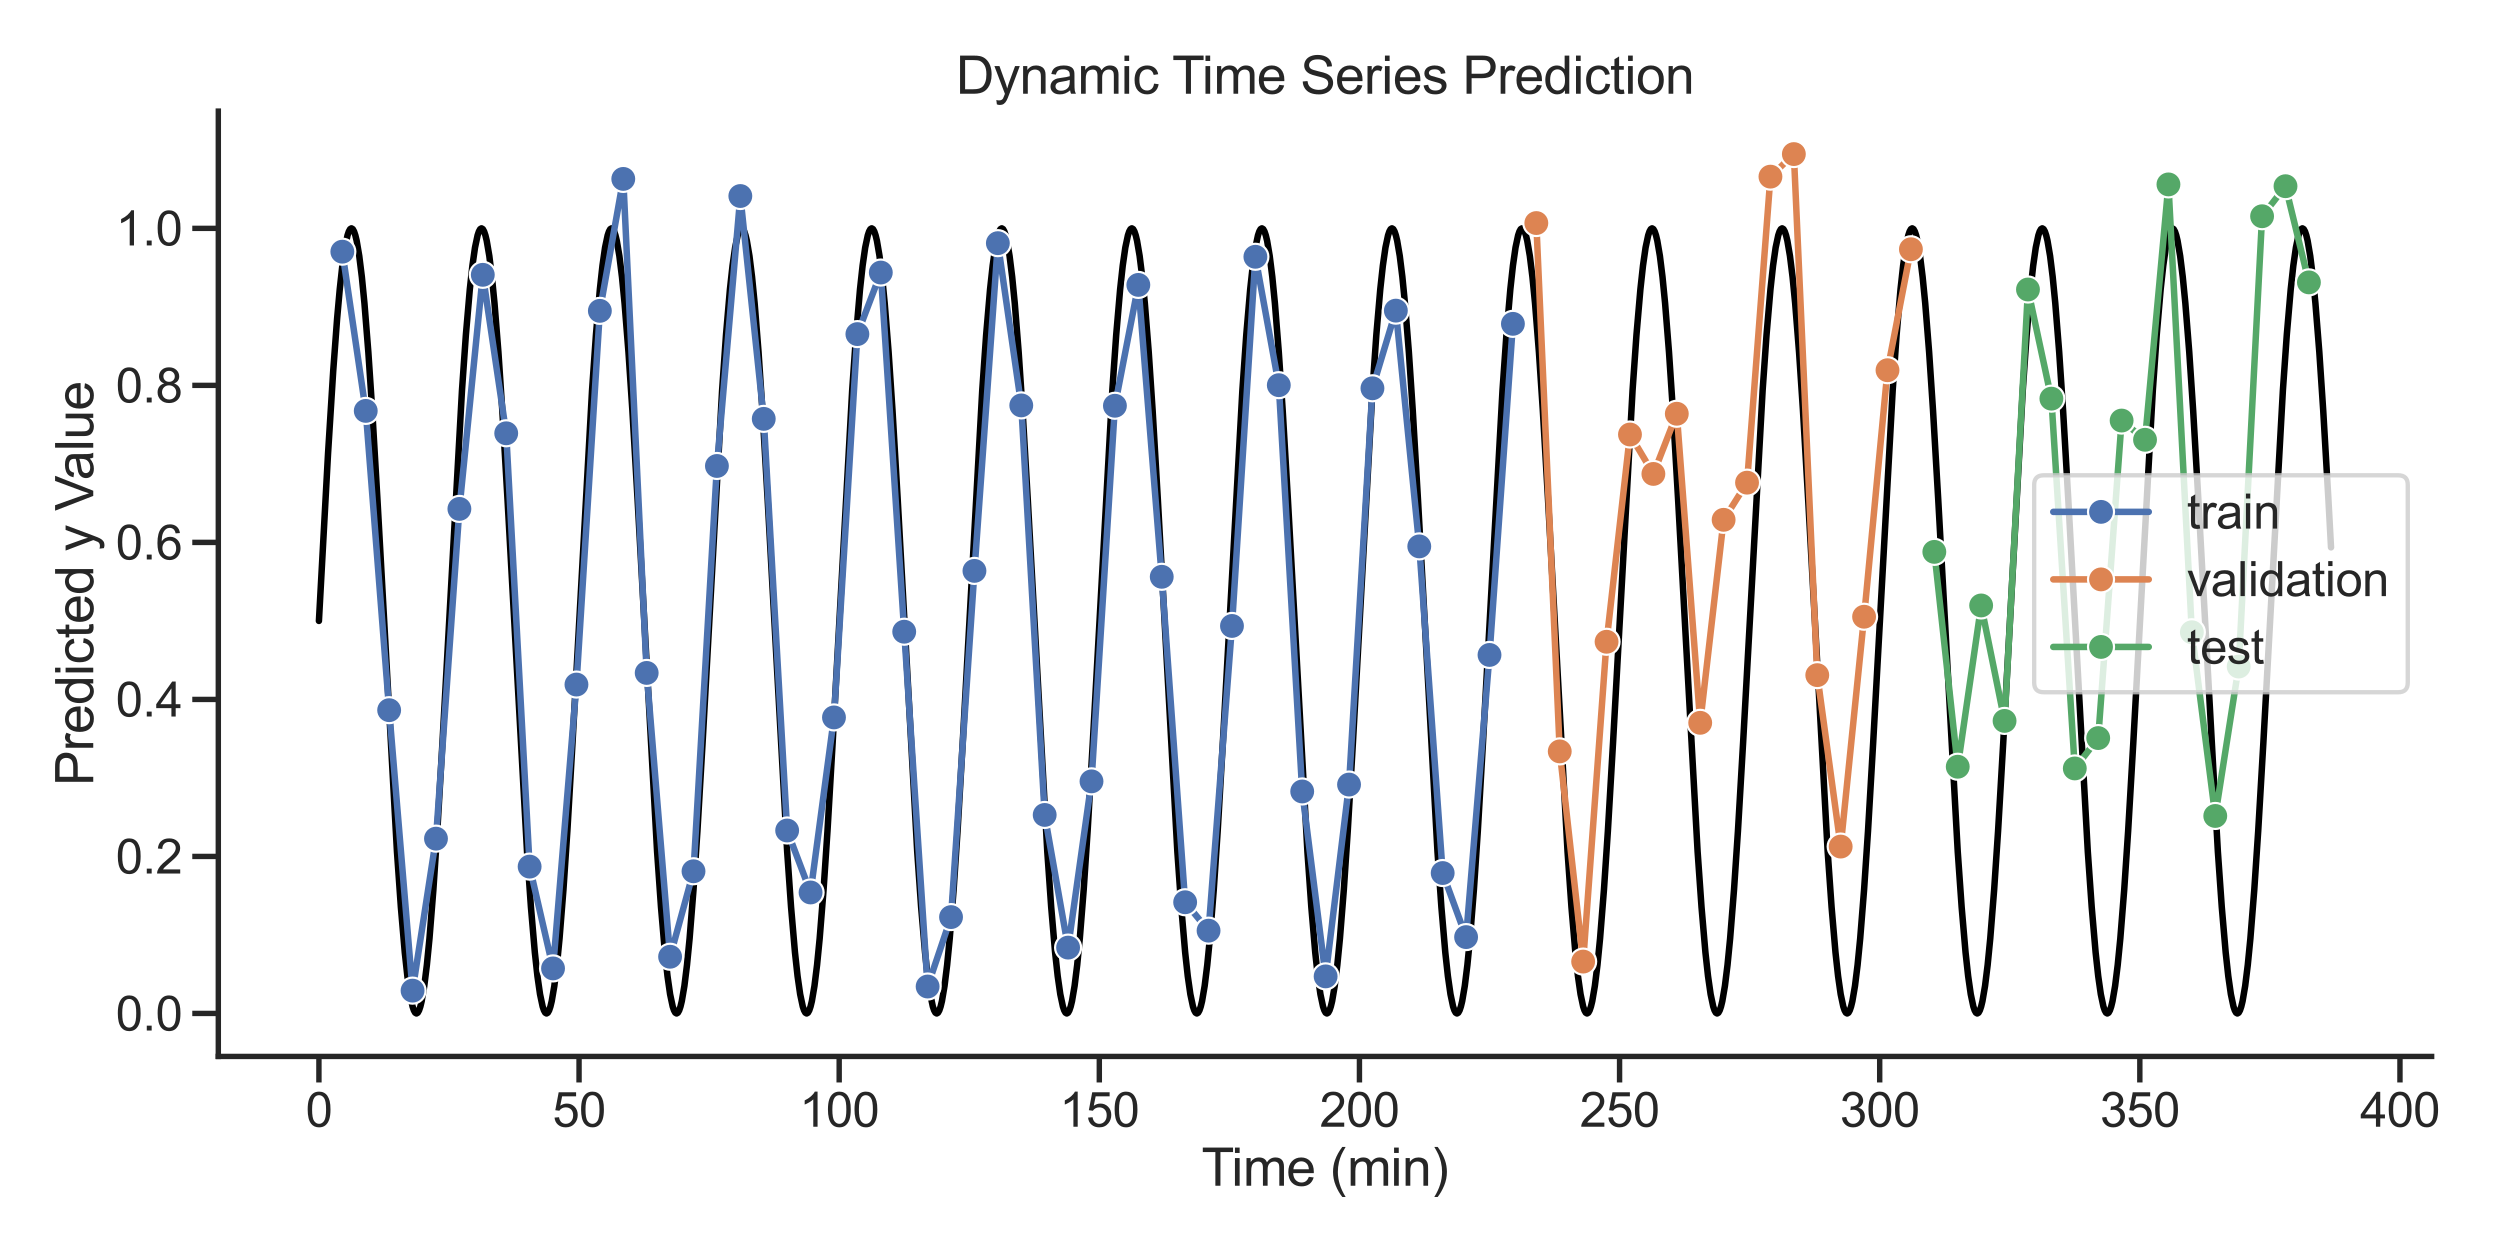 <?xml version="1.0" encoding="utf-8" standalone="no"?>
<!DOCTYPE svg PUBLIC "-//W3C//DTD SVG 1.1//EN"
  "http://www.w3.org/Graphics/SVG/1.1/DTD/svg11.dtd">
<svg xmlns:xlink="http://www.w3.org/1999/xlink" width="864pt" height="432pt" viewBox="0 0 864 432" xmlns="http://www.w3.org/2000/svg" version="1.1">
 <defs>
  <style type="text/css">*{stroke-linejoin: round; stroke-linecap: butt}</style>
 </defs>
 <g id="figure_1">
  <g id="patch_1">
   <path d="M 0 432 
L 864 432 
L 864 0 
L 0 0 
z
" style="fill: #ffffff"/>
  </g>
  <g id="axes_1">
   <g id="patch_2">
    <path d="M 75.45 365.1 
L 840.371 365.1 
L 840.371 38.4 
L 75.45 38.4 
z
" style="fill: #ffffff"/>
   </g>
   <g id="line2d_1">
    <path d="M 110.219 214.584 
L 113.366 156.82 
L 115.164 128.107 
L 116.512 110.051 
L 117.411 100.037 
L 118.31 91.829 
L 119.209 85.557 
L 120.108 81.32 
L 120.558 79.987 
L 121.007 79.185 
L 121.457 78.917 
L 121.906 79.185 
L 122.356 79.987 
L 122.805 81.32 
L 123.255 83.179 
L 124.154 88.444 
L 125.053 95.698 
L 125.952 104.827 
L 127.3 121.714 
L 128.649 141.89 
L 130.447 172.66 
L 137.189 294.326 
L 138.538 313.48 
L 139.886 329.131 
L 140.785 337.338 
L 141.684 343.61 
L 142.583 347.847 
L 143.033 349.18 
L 143.482 349.982 
L 143.932 350.25 
L 144.381 349.982 
L 144.831 349.18 
L 145.28 347.847 
L 145.73 345.988 
L 146.629 340.723 
L 147.528 333.469 
L 148.427 324.34 
L 149.776 307.454 
L 151.124 287.277 
L 152.922 256.507 
L 159.665 134.841 
L 161.013 115.687 
L 162.362 100.037 
L 163.261 91.829 
L 164.16 85.557 
L 165.059 81.32 
L 165.508 79.987 
L 165.958 79.185 
L 166.407 78.917 
L 166.857 79.185 
L 167.306 79.987 
L 167.756 81.32 
L 168.205 83.179 
L 169.104 88.444 
L 170.003 95.698 
L 170.902 104.827 
L 172.251 121.714 
L 173.599 141.89 
L 175.397 172.66 
L 182.14 294.326 
L 183.488 313.48 
L 184.837 329.131 
L 185.736 337.338 
L 186.635 343.61 
L 187.534 347.847 
L 187.983 349.18 
L 188.433 349.982 
L 188.882 350.25 
L 189.332 349.982 
L 189.781 349.18 
L 190.231 347.847 
L 190.68 345.988 
L 191.579 340.723 
L 192.478 333.469 
L 193.377 324.34 
L 194.726 307.454 
L 196.074 287.277 
L 197.872 256.507 
L 204.615 134.841 
L 205.964 115.687 
L 207.312 100.037 
L 208.211 91.829 
L 209.11 85.557 
L 210.009 81.32 
L 210.459 79.987 
L 210.908 79.185 
L 211.358 78.917 
L 211.807 79.185 
L 212.257 79.987 
L 212.706 81.32 
L 213.156 83.179 
L 214.055 88.444 
L 214.954 95.698 
L 215.853 104.827 
L 217.201 121.714 
L 218.55 141.89 
L 220.348 172.66 
L 227.09 294.326 
L 228.439 313.48 
L 229.787 329.131 
L 230.686 337.338 
L 231.585 343.61 
L 232.484 347.847 
L 232.934 349.18 
L 233.383 349.982 
L 233.833 350.25 
L 234.282 349.982 
L 234.732 349.18 
L 235.181 347.847 
L 235.631 345.988 
L 236.53 340.723 
L 237.429 333.469 
L 238.328 324.34 
L 239.676 307.454 
L 241.025 287.277 
L 242.823 256.507 
L 249.565 134.841 
L 250.914 115.687 
L 252.263 100.037 
L 253.162 91.829 
L 254.061 85.557 
L 254.96 81.32 
L 255.409 79.987 
L 255.859 79.185 
L 256.308 78.917 
L 256.758 79.185 
L 257.207 79.987 
L 257.657 81.32 
L 258.106 83.179 
L 259.005 88.444 
L 259.904 95.698 
L 260.803 104.827 
L 262.152 121.714 
L 263.5 141.89 
L 265.298 172.66 
L 272.041 294.326 
L 273.389 313.48 
L 274.738 329.131 
L 275.637 337.338 
L 276.536 343.61 
L 277.435 347.847 
L 277.884 349.18 
L 278.334 349.982 
L 278.783 350.25 
L 279.233 349.982 
L 279.682 349.18 
L 280.132 347.847 
L 280.581 345.988 
L 281.48 340.723 
L 282.379 333.469 
L 283.278 324.34 
L 284.627 307.454 
L 285.975 287.277 
L 287.773 256.507 
L 294.516 134.841 
L 295.864 115.687 
L 297.213 100.037 
L 298.112 91.829 
L 299.011 85.557 
L 299.91 81.32 
L 300.359 79.987 
L 300.809 79.185 
L 301.258 78.917 
L 301.708 79.185 
L 302.157 79.987 
L 302.607 81.32 
L 303.056 83.179 
L 303.956 88.444 
L 304.855 95.698 
L 305.754 104.827 
L 307.102 121.714 
L 308.451 141.89 
L 310.249 172.66 
L 316.991 294.326 
L 318.34 313.48 
L 319.688 329.131 
L 320.587 337.338 
L 321.486 343.61 
L 322.385 347.847 
L 322.835 349.18 
L 323.284 349.982 
L 323.734 350.25 
L 324.183 349.982 
L 324.633 349.18 
L 325.082 347.847 
L 325.532 345.988 
L 326.431 340.723 
L 327.33 333.469 
L 328.229 324.34 
L 329.577 307.454 
L 330.926 287.277 
L 332.724 256.507 
L 339.466 134.841 
L 340.815 115.687 
L 342.163 100.037 
L 343.062 91.829 
L 343.961 85.557 
L 344.86 81.32 
L 345.31 79.987 
L 345.759 79.185 
L 346.209 78.917 
L 346.658 79.185 
L 347.108 79.987 
L 347.557 81.32 
L 348.007 83.179 
L 348.906 88.444 
L 349.805 95.698 
L 350.704 104.827 
L 352.052 121.714 
L 353.401 141.89 
L 355.199 172.66 
L 361.942 294.326 
L 363.29 313.48 
L 364.639 329.131 
L 365.538 337.338 
L 366.437 343.61 
L 367.336 347.847 
L 367.785 349.18 
L 368.235 349.982 
L 368.684 350.25 
L 369.134 349.982 
L 369.583 349.18 
L 370.033 347.847 
L 370.482 345.988 
L 371.381 340.723 
L 372.28 333.469 
L 373.179 324.34 
L 374.528 307.454 
L 375.876 287.277 
L 377.674 256.507 
L 384.417 134.841 
L 385.765 115.687 
L 387.114 100.037 
L 388.013 91.829 
L 388.912 85.557 
L 389.811 81.32 
L 390.26 79.987 
L 390.71 79.185 
L 391.159 78.917 
L 391.609 79.185 
L 392.058 79.987 
L 392.508 81.32 
L 392.957 83.179 
L 393.856 88.444 
L 394.755 95.698 
L 395.654 104.827 
L 397.003 121.714 
L 398.351 141.89 
L 400.149 172.66 
L 406.892 294.326 
L 408.241 313.48 
L 409.589 329.131 
L 410.488 337.338 
L 411.387 343.61 
L 412.286 347.847 
L 412.736 349.18 
L 413.185 349.982 
L 413.635 350.25 
L 414.084 349.982 
L 414.534 349.18 
L 414.983 347.847 
L 415.433 345.988 
L 416.332 340.723 
L 417.231 333.469 
L 418.13 324.34 
L 419.478 307.454 
L 420.827 287.277 
L 422.625 256.507 
L 429.367 134.841 
L 430.716 115.687 
L 432.064 100.037 
L 432.963 91.829 
L 433.862 85.557 
L 434.761 81.32 
L 435.211 79.987 
L 435.66 79.185 
L 436.11 78.917 
L 436.559 79.185 
L 437.009 79.987 
L 437.458 81.32 
L 437.908 83.179 
L 438.807 88.444 
L 439.706 95.698 
L 440.605 104.827 
L 441.953 121.714 
L 443.302 141.89 
L 445.1 172.66 
L 451.842 294.326 
L 453.191 313.48 
L 454.539 329.131 
L 455.438 337.338 
L 456.337 343.61 
L 457.236 347.847 
L 457.686 349.18 
L 458.135 349.982 
L 458.585 350.25 
L 459.034 349.982 
L 459.484 349.18 
L 459.933 347.847 
L 460.383 345.988 
L 461.282 340.723 
L 462.181 333.469 
L 463.08 324.34 
L 464.429 307.454 
L 465.777 287.277 
L 467.575 256.507 
L 474.318 134.841 
L 475.666 115.687 
L 477.015 100.037 
L 477.914 91.829 
L 478.813 85.557 
L 479.712 81.32 
L 480.161 79.987 
L 480.611 79.185 
L 481.06 78.917 
L 481.51 79.185 
L 481.959 79.987 
L 482.409 81.32 
L 482.858 83.179 
L 483.757 88.444 
L 484.656 95.698 
L 485.555 104.827 
L 486.904 121.714 
L 488.252 141.89 
L 490.05 172.66 
L 496.793 294.326 
L 498.141 313.48 
L 499.49 329.131 
L 500.389 337.338 
L 501.288 343.61 
L 502.187 347.847 
L 502.636 349.18 
L 503.086 349.982 
L 503.535 350.25 
L 503.985 349.982 
L 504.434 349.18 
L 504.884 347.847 
L 505.333 345.988 
L 506.232 340.723 
L 507.131 333.469 
L 508.03 324.34 
L 509.379 307.454 
L 510.727 287.277 
L 512.525 256.507 
L 519.268 134.841 
L 520.617 115.687 
L 521.965 100.037 
L 522.864 91.829 
L 523.763 85.557 
L 524.662 81.32 
L 525.112 79.987 
L 525.561 79.185 
L 526.011 78.917 
L 526.46 79.185 
L 526.91 79.987 
L 527.359 81.32 
L 527.809 83.179 
L 528.708 88.444 
L 529.607 95.698 
L 530.506 104.827 
L 531.854 121.714 
L 533.203 141.89 
L 535.001 172.66 
L 541.743 294.326 
L 543.092 313.48 
L 544.44 329.131 
L 545.339 337.338 
L 546.238 343.61 
L 547.137 347.847 
L 547.587 349.18 
L 548.036 349.982 
L 548.486 350.25 
L 548.935 349.982 
L 549.385 349.18 
L 549.834 347.847 
L 550.284 345.988 
L 551.183 340.723 
L 552.082 333.469 
L 552.981 324.34 
L 554.329 307.454 
L 555.678 287.277 
L 557.476 256.507 
L 564.218 134.841 
L 565.567 115.687 
L 566.916 100.037 
L 567.815 91.829 
L 568.714 85.557 
L 569.613 81.32 
L 570.062 79.987 
L 570.512 79.185 
L 570.961 78.917 
L 571.411 79.185 
L 571.86 79.987 
L 572.31 81.32 
L 572.759 83.179 
L 573.658 88.444 
L 574.557 95.698 
L 575.456 104.827 
L 576.805 121.714 
L 578.153 141.89 
L 579.951 172.66 
L 586.694 294.326 
L 588.042 313.48 
L 589.391 329.131 
L 590.29 337.338 
L 591.189 343.61 
L 592.088 347.847 
L 592.537 349.18 
L 592.987 349.982 
L 593.436 350.25 
L 593.886 349.982 
L 594.335 349.18 
L 594.785 347.847 
L 595.234 345.988 
L 596.133 340.723 
L 597.032 333.469 
L 597.931 324.34 
L 599.28 307.454 
L 600.628 287.277 
L 602.426 256.507 
L 609.169 134.841 
L 610.517 115.687 
L 611.866 100.037 
L 612.765 91.829 
L 613.664 85.557 
L 614.563 81.32 
L 615.012 79.987 
L 615.462 79.185 
L 615.911 78.917 
L 616.361 79.185 
L 616.81 79.987 
L 617.26 81.32 
L 617.71 83.179 
L 618.609 88.444 
L 619.508 95.698 
L 620.407 104.827 
L 621.755 121.714 
L 623.104 141.89 
L 624.902 172.66 
L 631.644 294.326 
L 632.993 313.48 
L 634.341 329.131 
L 635.24 337.338 
L 636.139 343.61 
L 637.038 347.847 
L 637.488 349.18 
L 637.937 349.982 
L 638.387 350.25 
L 638.836 349.982 
L 639.286 349.18 
L 639.735 347.847 
L 640.185 345.988 
L 641.084 340.723 
L 641.983 333.469 
L 642.882 324.34 
L 644.23 307.454 
L 645.579 287.277 
L 647.377 256.507 
L 654.119 134.841 
L 655.468 115.687 
L 656.816 100.037 
L 657.715 91.829 
L 658.614 85.557 
L 659.513 81.32 
L 659.963 79.987 
L 660.412 79.185 
L 660.862 78.917 
L 661.311 79.185 
L 661.761 79.987 
L 662.21 81.32 
L 662.66 83.179 
L 663.559 88.444 
L 664.458 95.698 
L 665.357 104.827 
L 666.705 121.714 
L 668.054 141.89 
L 669.852 172.66 
L 676.595 294.326 
L 677.943 313.48 
L 679.292 329.131 
L 680.191 337.338 
L 681.09 343.61 
L 681.989 347.847 
L 682.438 349.18 
L 682.888 349.982 
L 683.337 350.25 
L 683.787 349.982 
L 684.236 349.18 
L 684.686 347.847 
L 685.135 345.988 
L 686.034 340.723 
L 686.933 333.469 
L 687.832 324.34 
L 689.181 307.454 
L 690.529 287.277 
L 692.327 256.507 
L 699.07 134.841 
L 700.418 115.687 
L 701.767 100.037 
L 702.666 91.829 
L 703.565 85.557 
L 704.464 81.32 
L 704.913 79.987 
L 705.363 79.185 
L 705.812 78.917 
L 706.262 79.185 
L 706.711 79.987 
L 707.161 81.32 
L 707.61 83.179 
L 708.509 88.444 
L 709.408 95.698 
L 710.307 104.827 
L 711.656 121.714 
L 713.004 141.89 
L 714.802 172.66 
L 721.545 294.326 
L 722.894 313.48 
L 724.242 329.131 
L 725.141 337.338 
L 726.04 343.61 
L 726.939 347.847 
L 727.389 349.18 
L 727.838 349.982 
L 728.288 350.25 
L 728.737 349.982 
L 729.187 349.18 
L 729.636 347.847 
L 730.086 345.988 
L 730.985 340.723 
L 731.884 333.469 
L 732.783 324.34 
L 734.131 307.454 
L 735.48 287.277 
L 737.278 256.507 
L 744.02 134.841 
L 745.369 115.687 
L 746.717 100.037 
L 747.616 91.829 
L 748.515 85.557 
L 749.414 81.32 
L 749.864 79.987 
L 750.313 79.185 
L 750.763 78.917 
L 751.212 79.185 
L 751.662 79.987 
L 752.111 81.32 
L 752.561 83.179 
L 753.46 88.444 
L 754.359 95.698 
L 755.258 104.827 
L 756.606 121.714 
L 757.955 141.89 
L 759.753 172.66 
L 766.495 294.326 
L 767.844 313.48 
L 769.192 329.131 
L 770.091 337.338 
L 770.99 343.61 
L 771.889 347.847 
L 772.339 349.18 
L 772.788 349.982 
L 773.238 350.25 
L 773.687 349.982 
L 774.137 349.18 
L 774.587 347.847 
L 775.036 345.988 
L 775.935 340.723 
L 776.834 333.469 
L 777.733 324.34 
L 779.082 307.454 
L 780.43 287.277 
L 782.228 256.507 
L 788.971 134.841 
L 790.319 115.687 
L 791.668 100.037 
L 792.567 91.829 
L 793.466 85.557 
L 794.365 81.32 
L 794.814 79.987 
L 795.264 79.185 
L 795.713 78.917 
L 796.163 79.185 
L 796.612 79.987 
L 797.062 81.32 
L 797.511 83.179 
L 798.41 88.444 
L 799.309 95.698 
L 800.208 104.827 
L 801.557 121.714 
L 802.905 141.89 
L 804.703 172.66 
L 805.602 189.162 
L 805.602 189.162 
" clip-path="url(#pb614de2437)" style="fill: none; stroke: #000000; stroke-width: 2.25; stroke-linecap: round"/>
   </g>
   <g id="matplotlib.axis_1">
    <g id="xtick_1">
     <g id="line2d_2">
      <defs>
       <path id="m430b6cb72c" d="M 0 0 
L 0 9 
" style="stroke: #262626; stroke-width: 1.875"/>
      </defs>
      <g>
       <use xlink:href="#m430b6cb72c" x="110.219" y="365.1" style="fill: #262626; stroke: #262626; stroke-width: 1.875"/>
      </g>
     </g>
     <g id="text_1">
      <!-- 0 -->
      <g style="fill: #262626" transform="translate(105.631 389.41) scale(0.165 -0.165)">
       <defs>
        <path id="ArialMT-30" d="M 266 2259 
Q 266 3072 433 3567 
Q 600 4063 929 4331 
Q 1259 4600 1759 4600 
Q 2128 4600 2406 4451 
Q 2684 4303 2865 4023 
Q 3047 3744 3150 3342 
Q 3253 2941 3253 2259 
Q 3253 1453 3087 958 
Q 2922 463 2592 192 
Q 2263 -78 1759 -78 
Q 1097 -78 719 397 
Q 266 969 266 2259 
z
M 844 2259 
Q 844 1131 1108 757 
Q 1372 384 1759 384 
Q 2147 384 2411 759 
Q 2675 1134 2675 2259 
Q 2675 3391 2411 3762 
Q 2147 4134 1753 4134 
Q 1366 4134 1134 3806 
Q 844 3388 844 2259 
z
" transform="scale(0.016)"/>
       </defs>
       <use xlink:href="#ArialMT-30"/>
      </g>
     </g>
    </g>
    <g id="xtick_2">
     <g id="line2d_3">
      <g>
       <use xlink:href="#m430b6cb72c" x="200.12" y="365.1" style="fill: #262626; stroke: #262626; stroke-width: 1.875"/>
      </g>
     </g>
     <g id="text_2">
      <!-- 50 -->
      <g style="fill: #262626" transform="translate(190.944 389.41) scale(0.165 -0.165)">
       <defs>
        <path id="ArialMT-35" d="M 266 1200 
L 856 1250 
Q 922 819 1161 601 
Q 1400 384 1738 384 
Q 2144 384 2425 690 
Q 2706 997 2706 1503 
Q 2706 1984 2436 2262 
Q 2166 2541 1728 2541 
Q 1456 2541 1237 2417 
Q 1019 2294 894 2097 
L 366 2166 
L 809 4519 
L 3088 4519 
L 3088 3981 
L 1259 3981 
L 1013 2750 
Q 1425 3038 1878 3038 
Q 2478 3038 2890 2622 
Q 3303 2206 3303 1553 
Q 3303 931 2941 478 
Q 2500 -78 1738 -78 
Q 1113 -78 717 272 
Q 322 622 266 1200 
z
" transform="scale(0.016)"/>
       </defs>
       <use xlink:href="#ArialMT-35"/>
       <use xlink:href="#ArialMT-30" transform="translate(55.615 0)"/>
      </g>
     </g>
    </g>
    <g id="xtick_3">
     <g id="line2d_4">
      <g>
       <use xlink:href="#m430b6cb72c" x="290.021" y="365.1" style="fill: #262626; stroke: #262626; stroke-width: 1.875"/>
      </g>
     </g>
     <g id="text_3">
      <!-- 100 -->
      <g style="fill: #262626" transform="translate(276.258 389.41) scale(0.165 -0.165)">
       <defs>
        <path id="ArialMT-31" d="M 2384 0 
L 1822 0 
L 1822 3584 
Q 1619 3391 1289 3197 
Q 959 3003 697 2906 
L 697 3450 
Q 1169 3672 1522 3987 
Q 1875 4303 2022 4600 
L 2384 4600 
L 2384 0 
z
" transform="scale(0.016)"/>
       </defs>
       <use xlink:href="#ArialMT-31"/>
       <use xlink:href="#ArialMT-30" transform="translate(55.615 0)"/>
       <use xlink:href="#ArialMT-30" transform="translate(111.23 0)"/>
      </g>
     </g>
    </g>
    <g id="xtick_4">
     <g id="line2d_5">
      <g>
       <use xlink:href="#m430b6cb72c" x="379.922" y="365.1" style="fill: #262626; stroke: #262626; stroke-width: 1.875"/>
      </g>
     </g>
     <g id="text_4">
      <!-- 150 -->
      <g style="fill: #262626" transform="translate(366.158 389.41) scale(0.165 -0.165)">
       <use xlink:href="#ArialMT-31"/>
       <use xlink:href="#ArialMT-35" transform="translate(55.615 0)"/>
       <use xlink:href="#ArialMT-30" transform="translate(111.23 0)"/>
      </g>
     </g>
    </g>
    <g id="xtick_5">
     <g id="line2d_6">
      <g>
       <use xlink:href="#m430b6cb72c" x="469.823" y="365.1" style="fill: #262626; stroke: #262626; stroke-width: 1.875"/>
      </g>
     </g>
     <g id="text_5">
      <!-- 200 -->
      <g style="fill: #262626" transform="translate(456.059 389.41) scale(0.165 -0.165)">
       <defs>
        <path id="ArialMT-32" d="M 3222 541 
L 3222 0 
L 194 0 
Q 188 203 259 391 
Q 375 700 629 1000 
Q 884 1300 1366 1694 
Q 2113 2306 2375 2664 
Q 2638 3022 2638 3341 
Q 2638 3675 2398 3904 
Q 2159 4134 1775 4134 
Q 1369 4134 1125 3890 
Q 881 3647 878 3216 
L 300 3275 
Q 359 3922 746 4261 
Q 1134 4600 1788 4600 
Q 2447 4600 2831 4234 
Q 3216 3869 3216 3328 
Q 3216 3053 3103 2787 
Q 2991 2522 2730 2228 
Q 2469 1934 1863 1422 
Q 1356 997 1212 845 
Q 1069 694 975 541 
L 3222 541 
z
" transform="scale(0.016)"/>
       </defs>
       <use xlink:href="#ArialMT-32"/>
       <use xlink:href="#ArialMT-30" transform="translate(55.615 0)"/>
       <use xlink:href="#ArialMT-30" transform="translate(111.23 0)"/>
      </g>
     </g>
    </g>
    <g id="xtick_6">
     <g id="line2d_7">
      <g>
       <use xlink:href="#m430b6cb72c" x="559.723" y="365.1" style="fill: #262626; stroke: #262626; stroke-width: 1.875"/>
      </g>
     </g>
     <g id="text_6">
      <!-- 250 -->
      <g style="fill: #262626" transform="translate(545.96 389.41) scale(0.165 -0.165)">
       <use xlink:href="#ArialMT-32"/>
       <use xlink:href="#ArialMT-35" transform="translate(55.615 0)"/>
       <use xlink:href="#ArialMT-30" transform="translate(111.23 0)"/>
      </g>
     </g>
    </g>
    <g id="xtick_7">
     <g id="line2d_8">
      <g>
       <use xlink:href="#m430b6cb72c" x="649.624" y="365.1" style="fill: #262626; stroke: #262626; stroke-width: 1.875"/>
      </g>
     </g>
     <g id="text_7">
      <!-- 300 -->
      <g style="fill: #262626" transform="translate(635.861 389.41) scale(0.165 -0.165)">
       <defs>
        <path id="ArialMT-33" d="M 269 1209 
L 831 1284 
Q 928 806 1161 595 
Q 1394 384 1728 384 
Q 2125 384 2398 659 
Q 2672 934 2672 1341 
Q 2672 1728 2419 1979 
Q 2166 2231 1775 2231 
Q 1616 2231 1378 2169 
L 1441 2663 
Q 1497 2656 1531 2656 
Q 1891 2656 2178 2843 
Q 2466 3031 2466 3422 
Q 2466 3731 2256 3934 
Q 2047 4138 1716 4138 
Q 1388 4138 1169 3931 
Q 950 3725 888 3313 
L 325 3413 
Q 428 3978 793 4289 
Q 1159 4600 1703 4600 
Q 2078 4600 2393 4439 
Q 2709 4278 2876 4000 
Q 3044 3722 3044 3409 
Q 3044 3113 2884 2869 
Q 2725 2625 2413 2481 
Q 2819 2388 3044 2092 
Q 3269 1797 3269 1353 
Q 3269 753 2831 336 
Q 2394 -81 1725 -81 
Q 1122 -81 723 278 
Q 325 638 269 1209 
z
" transform="scale(0.016)"/>
       </defs>
       <use xlink:href="#ArialMT-33"/>
       <use xlink:href="#ArialMT-30" transform="translate(55.615 0)"/>
       <use xlink:href="#ArialMT-30" transform="translate(111.23 0)"/>
      </g>
     </g>
    </g>
    <g id="xtick_8">
     <g id="line2d_9">
      <g>
       <use xlink:href="#m430b6cb72c" x="739.525" y="365.1" style="fill: #262626; stroke: #262626; stroke-width: 1.875"/>
      </g>
     </g>
     <g id="text_8">
      <!-- 350 -->
      <g style="fill: #262626" transform="translate(725.762 389.41) scale(0.165 -0.165)">
       <use xlink:href="#ArialMT-33"/>
       <use xlink:href="#ArialMT-35" transform="translate(55.615 0)"/>
       <use xlink:href="#ArialMT-30" transform="translate(111.23 0)"/>
      </g>
     </g>
    </g>
    <g id="xtick_9">
     <g id="line2d_10">
      <g>
       <use xlink:href="#m430b6cb72c" x="829.426" y="365.1" style="fill: #262626; stroke: #262626; stroke-width: 1.875"/>
      </g>
     </g>
     <g id="text_9">
      <!-- 400 -->
      <g style="fill: #262626" transform="translate(815.663 389.41) scale(0.165 -0.165)">
       <defs>
        <path id="ArialMT-34" d="M 2069 0 
L 2069 1097 
L 81 1097 
L 81 1613 
L 2172 4581 
L 2631 4581 
L 2631 1613 
L 3250 1613 
L 3250 1097 
L 2631 1097 
L 2631 0 
L 2069 0 
z
M 2069 1613 
L 2069 3678 
L 634 1613 
L 2069 1613 
z
" transform="scale(0.016)"/>
       </defs>
       <use xlink:href="#ArialMT-34"/>
       <use xlink:href="#ArialMT-30" transform="translate(55.615 0)"/>
       <use xlink:href="#ArialMT-30" transform="translate(111.23 0)"/>
      </g>
     </g>
    </g>
    <g id="text_10">
     <!-- Time (min) -->
     <g style="fill: #262626" transform="translate(415.255 409.793) scale(0.18 -0.18)">
      <defs>
       <path id="ArialMT-54" d="M 1659 0 
L 1659 4041 
L 150 4041 
L 150 4581 
L 3781 4581 
L 3781 4041 
L 2266 4041 
L 2266 0 
L 1659 0 
z
" transform="scale(0.016)"/>
       <path id="ArialMT-69" d="M 425 3934 
L 425 4581 
L 988 4581 
L 988 3934 
L 425 3934 
z
M 425 0 
L 425 3319 
L 988 3319 
L 988 0 
L 425 0 
z
" transform="scale(0.016)"/>
       <path id="ArialMT-6d" d="M 422 0 
L 422 3319 
L 925 3319 
L 925 2853 
Q 1081 3097 1340 3245 
Q 1600 3394 1931 3394 
Q 2300 3394 2536 3241 
Q 2772 3088 2869 2813 
Q 3263 3394 3894 3394 
Q 4388 3394 4653 3120 
Q 4919 2847 4919 2278 
L 4919 0 
L 4359 0 
L 4359 2091 
Q 4359 2428 4304 2576 
Q 4250 2725 4106 2815 
Q 3963 2906 3769 2906 
Q 3419 2906 3187 2673 
Q 2956 2441 2956 1928 
L 2956 0 
L 2394 0 
L 2394 2156 
Q 2394 2531 2256 2718 
Q 2119 2906 1806 2906 
Q 1569 2906 1367 2781 
Q 1166 2656 1075 2415 
Q 984 2175 984 1722 
L 984 0 
L 422 0 
z
" transform="scale(0.016)"/>
       <path id="ArialMT-65" d="M 2694 1069 
L 3275 997 
Q 3138 488 2766 206 
Q 2394 -75 1816 -75 
Q 1088 -75 661 373 
Q 234 822 234 1631 
Q 234 2469 665 2931 
Q 1097 3394 1784 3394 
Q 2450 3394 2872 2941 
Q 3294 2488 3294 1666 
Q 3294 1616 3291 1516 
L 816 1516 
Q 847 969 1125 678 
Q 1403 388 1819 388 
Q 2128 388 2347 550 
Q 2566 713 2694 1069 
z
M 847 1978 
L 2700 1978 
Q 2663 2397 2488 2606 
Q 2219 2931 1791 2931 
Q 1403 2931 1139 2672 
Q 875 2413 847 1978 
z
" transform="scale(0.016)"/>
       <path id="ArialMT-20" transform="scale(0.016)"/>
       <path id="ArialMT-28" d="M 1497 -1347 
Q 1031 -759 709 28 
Q 388 816 388 1659 
Q 388 2403 628 3084 
Q 909 3875 1497 4659 
L 1900 4659 
Q 1522 4009 1400 3731 
Q 1209 3300 1100 2831 
Q 966 2247 966 1656 
Q 966 153 1900 -1347 
L 1497 -1347 
z
" transform="scale(0.016)"/>
       <path id="ArialMT-6e" d="M 422 0 
L 422 3319 
L 928 3319 
L 928 2847 
Q 1294 3394 1984 3394 
Q 2284 3394 2536 3286 
Q 2788 3178 2913 3003 
Q 3038 2828 3088 2588 
Q 3119 2431 3119 2041 
L 3119 0 
L 2556 0 
L 2556 2019 
Q 2556 2363 2490 2533 
Q 2425 2703 2258 2804 
Q 2091 2906 1866 2906 
Q 1506 2906 1245 2678 
Q 984 2450 984 1813 
L 984 0 
L 422 0 
z
" transform="scale(0.016)"/>
       <path id="ArialMT-29" d="M 791 -1347 
L 388 -1347 
Q 1322 153 1322 1656 
Q 1322 2244 1188 2822 
Q 1081 3291 891 3722 
Q 769 4003 388 4659 
L 791 4659 
Q 1378 3875 1659 3084 
Q 1900 2403 1900 1659 
Q 1900 816 1576 28 
Q 1253 -759 791 -1347 
z
" transform="scale(0.016)"/>
      </defs>
      <use xlink:href="#ArialMT-54"/>
      <use xlink:href="#ArialMT-69" transform="translate(57.334 0)"/>
      <use xlink:href="#ArialMT-6d" transform="translate(79.551 0)"/>
      <use xlink:href="#ArialMT-65" transform="translate(162.852 0)"/>
      <use xlink:href="#ArialMT-20" transform="translate(218.467 0)"/>
      <use xlink:href="#ArialMT-28" transform="translate(246.25 0)"/>
      <use xlink:href="#ArialMT-6d" transform="translate(279.551 0)"/>
      <use xlink:href="#ArialMT-69" transform="translate(362.852 0)"/>
      <use xlink:href="#ArialMT-6e" transform="translate(385.068 0)"/>
      <use xlink:href="#ArialMT-29" transform="translate(440.684 0)"/>
     </g>
    </g>
   </g>
   <g id="matplotlib.axis_2">
    <g id="ytick_1">
     <g id="line2d_11">
      <defs>
       <path id="m7937c7c83e" d="M 0 0 
L -9 0 
" style="stroke: #262626; stroke-width: 1.875"/>
      </defs>
      <g>
       <use xlink:href="#m7937c7c83e" x="75.45" y="350.25" style="fill: #262626; stroke: #262626; stroke-width: 1.875"/>
      </g>
     </g>
     <g id="text_11">
      <!-- 0.0 -->
      <g style="fill: #262626" transform="translate(40.015 356.155) scale(0.165 -0.165)">
       <defs>
        <path id="ArialMT-2e" d="M 581 0 
L 581 641 
L 1222 641 
L 1222 0 
L 581 0 
z
" transform="scale(0.016)"/>
       </defs>
       <use xlink:href="#ArialMT-30"/>
       <use xlink:href="#ArialMT-2e" transform="translate(55.615 0)"/>
       <use xlink:href="#ArialMT-30" transform="translate(83.398 0)"/>
      </g>
     </g>
    </g>
    <g id="ytick_2">
     <g id="line2d_12">
      <g>
       <use xlink:href="#m7937c7c83e" x="75.45" y="295.983" style="fill: #262626; stroke: #262626; stroke-width: 1.875"/>
      </g>
     </g>
     <g id="text_12">
      <!-- 0.2 -->
      <g style="fill: #262626" transform="translate(40.015 301.889) scale(0.165 -0.165)">
       <use xlink:href="#ArialMT-30"/>
       <use xlink:href="#ArialMT-2e" transform="translate(55.615 0)"/>
       <use xlink:href="#ArialMT-32" transform="translate(83.398 0)"/>
      </g>
     </g>
    </g>
    <g id="ytick_3">
     <g id="line2d_13">
      <g>
       <use xlink:href="#m7937c7c83e" x="75.45" y="241.717" style="fill: #262626; stroke: #262626; stroke-width: 1.875"/>
      </g>
     </g>
     <g id="text_13">
      <!-- 0.4 -->
      <g style="fill: #262626" transform="translate(40.015 247.622) scale(0.165 -0.165)">
       <use xlink:href="#ArialMT-30"/>
       <use xlink:href="#ArialMT-2e" transform="translate(55.615 0)"/>
       <use xlink:href="#ArialMT-34" transform="translate(83.398 0)"/>
      </g>
     </g>
    </g>
    <g id="ytick_4">
     <g id="line2d_14">
      <g>
       <use xlink:href="#m7937c7c83e" x="75.45" y="187.45" style="fill: #262626; stroke: #262626; stroke-width: 1.875"/>
      </g>
     </g>
     <g id="text_14">
      <!-- 0.6 -->
      <g style="fill: #262626" transform="translate(40.015 193.356) scale(0.165 -0.165)">
       <defs>
        <path id="ArialMT-36" d="M 3184 3459 
L 2625 3416 
Q 2550 3747 2413 3897 
Q 2184 4138 1850 4138 
Q 1581 4138 1378 3988 
Q 1113 3794 959 3422 
Q 806 3050 800 2363 
Q 1003 2672 1297 2822 
Q 1591 2972 1913 2972 
Q 2475 2972 2870 2558 
Q 3266 2144 3266 1488 
Q 3266 1056 3080 686 
Q 2894 316 2569 119 
Q 2244 -78 1831 -78 
Q 1128 -78 684 439 
Q 241 956 241 2144 
Q 241 3472 731 4075 
Q 1159 4600 1884 4600 
Q 2425 4600 2770 4297 
Q 3116 3994 3184 3459 
z
M 888 1484 
Q 888 1194 1011 928 
Q 1134 663 1356 523 
Q 1578 384 1822 384 
Q 2178 384 2434 671 
Q 2691 959 2691 1453 
Q 2691 1928 2437 2201 
Q 2184 2475 1800 2475 
Q 1419 2475 1153 2201 
Q 888 1928 888 1484 
z
" transform="scale(0.016)"/>
       </defs>
       <use xlink:href="#ArialMT-30"/>
       <use xlink:href="#ArialMT-2e" transform="translate(55.615 0)"/>
       <use xlink:href="#ArialMT-36" transform="translate(83.398 0)"/>
      </g>
     </g>
    </g>
    <g id="ytick_5">
     <g id="line2d_15">
      <g>
       <use xlink:href="#m7937c7c83e" x="75.45" y="133.184" style="fill: #262626; stroke: #262626; stroke-width: 1.875"/>
      </g>
     </g>
     <g id="text_15">
      <!-- 0.8 -->
      <g style="fill: #262626" transform="translate(40.015 139.089) scale(0.165 -0.165)">
       <defs>
        <path id="ArialMT-38" d="M 1131 2484 
Q 781 2613 612 2850 
Q 444 3088 444 3419 
Q 444 3919 803 4259 
Q 1163 4600 1759 4600 
Q 2359 4600 2725 4251 
Q 3091 3903 3091 3403 
Q 3091 3084 2923 2848 
Q 2756 2613 2416 2484 
Q 2838 2347 3058 2040 
Q 3278 1734 3278 1309 
Q 3278 722 2862 322 
Q 2447 -78 1769 -78 
Q 1091 -78 675 323 
Q 259 725 259 1325 
Q 259 1772 486 2073 
Q 713 2375 1131 2484 
z
M 1019 3438 
Q 1019 3113 1228 2906 
Q 1438 2700 1772 2700 
Q 2097 2700 2305 2904 
Q 2513 3109 2513 3406 
Q 2513 3716 2298 3927 
Q 2084 4138 1766 4138 
Q 1444 4138 1231 3931 
Q 1019 3725 1019 3438 
z
M 838 1322 
Q 838 1081 952 856 
Q 1066 631 1291 507 
Q 1516 384 1775 384 
Q 2178 384 2440 643 
Q 2703 903 2703 1303 
Q 2703 1709 2433 1975 
Q 2163 2241 1756 2241 
Q 1359 2241 1098 1978 
Q 838 1716 838 1322 
z
" transform="scale(0.016)"/>
       </defs>
       <use xlink:href="#ArialMT-30"/>
       <use xlink:href="#ArialMT-2e" transform="translate(55.615 0)"/>
       <use xlink:href="#ArialMT-38" transform="translate(83.398 0)"/>
      </g>
     </g>
    </g>
    <g id="ytick_6">
     <g id="line2d_16">
      <g>
       <use xlink:href="#m7937c7c83e" x="75.45" y="78.917" style="fill: #262626; stroke: #262626; stroke-width: 1.875"/>
      </g>
     </g>
     <g id="text_16">
      <!-- 1.0 -->
      <g style="fill: #262626" transform="translate(40.015 84.822) scale(0.165 -0.165)">
       <use xlink:href="#ArialMT-31"/>
       <use xlink:href="#ArialMT-2e" transform="translate(55.615 0)"/>
       <use xlink:href="#ArialMT-30" transform="translate(83.398 0)"/>
      </g>
     </g>
    </g>
    <g id="text_17">
     <!-- Predicted y Value -->
     <g style="fill: #262626" transform="translate(32.227 271.624) rotate(-90) scale(0.18 -0.18)">
      <defs>
       <path id="ArialMT-50" d="M 494 0 
L 494 4581 
L 2222 4581 
Q 2678 4581 2919 4538 
Q 3256 4481 3484 4323 
Q 3713 4166 3852 3881 
Q 3991 3597 3991 3256 
Q 3991 2672 3619 2267 
Q 3247 1863 2275 1863 
L 1100 1863 
L 1100 0 
L 494 0 
z
M 1100 2403 
L 2284 2403 
Q 2872 2403 3119 2622 
Q 3366 2841 3366 3238 
Q 3366 3525 3220 3729 
Q 3075 3934 2838 4000 
Q 2684 4041 2272 4041 
L 1100 4041 
L 1100 2403 
z
" transform="scale(0.016)"/>
       <path id="ArialMT-72" d="M 416 0 
L 416 3319 
L 922 3319 
L 922 2816 
Q 1116 3169 1280 3281 
Q 1444 3394 1641 3394 
Q 1925 3394 2219 3213 
L 2025 2691 
Q 1819 2813 1613 2813 
Q 1428 2813 1281 2702 
Q 1134 2591 1072 2394 
Q 978 2094 978 1738 
L 978 0 
L 416 0 
z
" transform="scale(0.016)"/>
       <path id="ArialMT-64" d="M 2575 0 
L 2575 419 
Q 2259 -75 1647 -75 
Q 1250 -75 917 144 
Q 584 363 401 755 
Q 219 1147 219 1656 
Q 219 2153 384 2558 
Q 550 2963 881 3178 
Q 1213 3394 1622 3394 
Q 1922 3394 2156 3267 
Q 2391 3141 2538 2938 
L 2538 4581 
L 3097 4581 
L 3097 0 
L 2575 0 
z
M 797 1656 
Q 797 1019 1065 703 
Q 1334 388 1700 388 
Q 2069 388 2326 689 
Q 2584 991 2584 1609 
Q 2584 2291 2321 2609 
Q 2059 2928 1675 2928 
Q 1300 2928 1048 2622 
Q 797 2316 797 1656 
z
" transform="scale(0.016)"/>
       <path id="ArialMT-63" d="M 2588 1216 
L 3141 1144 
Q 3050 572 2676 248 
Q 2303 -75 1759 -75 
Q 1078 -75 664 370 
Q 250 816 250 1647 
Q 250 2184 428 2587 
Q 606 2991 970 3192 
Q 1334 3394 1763 3394 
Q 2303 3394 2647 3120 
Q 2991 2847 3088 2344 
L 2541 2259 
Q 2463 2594 2264 2762 
Q 2066 2931 1784 2931 
Q 1359 2931 1093 2626 
Q 828 2322 828 1663 
Q 828 994 1084 691 
Q 1341 388 1753 388 
Q 2084 388 2306 591 
Q 2528 794 2588 1216 
z
" transform="scale(0.016)"/>
       <path id="ArialMT-74" d="M 1650 503 
L 1731 6 
Q 1494 -44 1306 -44 
Q 1000 -44 831 53 
Q 663 150 594 308 
Q 525 466 525 972 
L 525 2881 
L 113 2881 
L 113 3319 
L 525 3319 
L 525 4141 
L 1084 4478 
L 1084 3319 
L 1650 3319 
L 1650 2881 
L 1084 2881 
L 1084 941 
Q 1084 700 1114 631 
Q 1144 563 1211 522 
Q 1278 481 1403 481 
Q 1497 481 1650 503 
z
" transform="scale(0.016)"/>
       <path id="ArialMT-79" d="M 397 -1278 
L 334 -750 
Q 519 -800 656 -800 
Q 844 -800 956 -737 
Q 1069 -675 1141 -563 
Q 1194 -478 1313 -144 
Q 1328 -97 1363 -6 
L 103 3319 
L 709 3319 
L 1400 1397 
Q 1534 1031 1641 628 
Q 1738 1016 1872 1384 
L 2581 3319 
L 3144 3319 
L 1881 -56 
Q 1678 -603 1566 -809 
Q 1416 -1088 1222 -1217 
Q 1028 -1347 759 -1347 
Q 597 -1347 397 -1278 
z
" transform="scale(0.016)"/>
       <path id="ArialMT-56" d="M 1803 0 
L 28 4581 
L 684 4581 
L 1875 1253 
Q 2019 853 2116 503 
Q 2222 878 2363 1253 
L 3600 4581 
L 4219 4581 
L 2425 0 
L 1803 0 
z
" transform="scale(0.016)"/>
       <path id="ArialMT-61" d="M 2588 409 
Q 2275 144 1986 34 
Q 1697 -75 1366 -75 
Q 819 -75 525 192 
Q 231 459 231 875 
Q 231 1119 342 1320 
Q 453 1522 633 1644 
Q 813 1766 1038 1828 
Q 1203 1872 1538 1913 
Q 2219 1994 2541 2106 
Q 2544 2222 2544 2253 
Q 2544 2597 2384 2738 
Q 2169 2928 1744 2928 
Q 1347 2928 1158 2789 
Q 969 2650 878 2297 
L 328 2372 
Q 403 2725 575 2942 
Q 747 3159 1072 3276 
Q 1397 3394 1825 3394 
Q 2250 3394 2515 3294 
Q 2781 3194 2906 3042 
Q 3031 2891 3081 2659 
Q 3109 2516 3109 2141 
L 3109 1391 
Q 3109 606 3145 398 
Q 3181 191 3288 0 
L 2700 0 
Q 2613 175 2588 409 
z
M 2541 1666 
Q 2234 1541 1622 1453 
Q 1275 1403 1131 1340 
Q 988 1278 909 1158 
Q 831 1038 831 891 
Q 831 666 1001 516 
Q 1172 366 1500 366 
Q 1825 366 2078 508 
Q 2331 650 2450 897 
Q 2541 1088 2541 1459 
L 2541 1666 
z
" transform="scale(0.016)"/>
       <path id="ArialMT-6c" d="M 409 0 
L 409 4581 
L 972 4581 
L 972 0 
L 409 0 
z
" transform="scale(0.016)"/>
       <path id="ArialMT-75" d="M 2597 0 
L 2597 488 
Q 2209 -75 1544 -75 
Q 1250 -75 995 37 
Q 741 150 617 320 
Q 494 491 444 738 
Q 409 903 409 1263 
L 409 3319 
L 972 3319 
L 972 1478 
Q 972 1038 1006 884 
Q 1059 663 1231 536 
Q 1403 409 1656 409 
Q 1909 409 2131 539 
Q 2353 669 2445 892 
Q 2538 1116 2538 1541 
L 2538 3319 
L 3100 3319 
L 3100 0 
L 2597 0 
z
" transform="scale(0.016)"/>
      </defs>
      <use xlink:href="#ArialMT-50"/>
      <use xlink:href="#ArialMT-72" transform="translate(66.699 0)"/>
      <use xlink:href="#ArialMT-65" transform="translate(100 0)"/>
      <use xlink:href="#ArialMT-64" transform="translate(155.615 0)"/>
      <use xlink:href="#ArialMT-69" transform="translate(211.23 0)"/>
      <use xlink:href="#ArialMT-63" transform="translate(233.447 0)"/>
      <use xlink:href="#ArialMT-74" transform="translate(283.447 0)"/>
      <use xlink:href="#ArialMT-65" transform="translate(311.23 0)"/>
      <use xlink:href="#ArialMT-64" transform="translate(366.846 0)"/>
      <use xlink:href="#ArialMT-20" transform="translate(422.461 0)"/>
      <use xlink:href="#ArialMT-79" transform="translate(450.244 0)"/>
      <use xlink:href="#ArialMT-20" transform="translate(500.244 0)"/>
      <use xlink:href="#ArialMT-56" transform="translate(528.027 0)"/>
      <use xlink:href="#ArialMT-61" transform="translate(587.352 0)"/>
      <use xlink:href="#ArialMT-6c" transform="translate(642.967 0)"/>
      <use xlink:href="#ArialMT-75" transform="translate(665.184 0)"/>
      <use xlink:href="#ArialMT-65" transform="translate(720.799 0)"/>
     </g>
    </g>
   </g>
   <g id="line2d_17">
    <path d="M 118.31 86.981 
L 126.401 142.005 
L 134.492 245.436 
L 142.583 342.363 
L 150.675 289.839 
L 158.766 175.876 
L 166.857 94.978 
L 174.948 149.744 
L 183.039 299.501 
L 191.13 334.685 
L 199.221 236.583 
L 207.312 107.432 
L 215.403 61.83 
L 223.494 232.562 
L 231.585 330.652 
L 239.676 301.111 
L 247.767 161.04 
L 255.859 67.744 
L 263.95 144.758 
L 272.041 287.019 
L 280.132 308.435 
L 288.223 247.943 
L 296.314 115.463 
L 304.405 94.191 
L 312.496 218.321 
L 320.587 340.942 
L 328.678 316.944 
L 336.769 197.299 
L 344.86 84.034 
L 352.951 140.106 
L 361.043 281.645 
L 369.134 327.491 
L 377.225 270.04 
L 385.316 140.231 
L 393.407 98.462 
L 401.498 199.339 
L 409.589 311.817 
L 417.68 321.639 
L 425.771 216.327 
L 433.862 88.741 
L 441.953 133.117 
L 450.044 273.53 
L 458.135 337.437 
L 466.227 271.145 
L 474.318 134.193 
L 482.409 107.356 
L 490.5 188.833 
L 498.591 301.721 
L 506.682 323.862 
L 514.773 226.346 
L 522.864 111.92 
" clip-path="url(#pb614de2437)" style="fill: none; stroke: #4c72b0; stroke-width: 2.25; stroke-linecap: round"/>
    <defs>
     <path id="m1290a59ac8" d="M 0 4.5 
C 1.193 4.5 2.338 4.026 3.182 3.182 
C 4.026 2.338 4.5 1.193 4.5 0 
C 4.5 -1.193 4.026 -2.338 3.182 -3.182 
C 2.338 -4.026 1.193 -4.5 0 -4.5 
C -1.193 -4.5 -2.338 -4.026 -3.182 -3.182 
C -4.026 -2.338 -4.5 -1.193 -4.5 0 
C -4.5 1.193 -4.026 2.338 -3.182 3.182 
C -2.338 4.026 -1.193 4.5 0 4.5 
z
" style="stroke: #ffffff; stroke-width: 0.75"/>
    </defs>
    <g clip-path="url(#pb614de2437)">
     <use xlink:href="#m1290a59ac8" x="118.31" y="86.981" style="fill: #4c72b0; stroke: #ffffff; stroke-width: 0.75"/>
     <use xlink:href="#m1290a59ac8" x="126.401" y="142.005" style="fill: #4c72b0; stroke: #ffffff; stroke-width: 0.75"/>
     <use xlink:href="#m1290a59ac8" x="134.492" y="245.436" style="fill: #4c72b0; stroke: #ffffff; stroke-width: 0.75"/>
     <use xlink:href="#m1290a59ac8" x="142.583" y="342.363" style="fill: #4c72b0; stroke: #ffffff; stroke-width: 0.75"/>
     <use xlink:href="#m1290a59ac8" x="150.675" y="289.839" style="fill: #4c72b0; stroke: #ffffff; stroke-width: 0.75"/>
     <use xlink:href="#m1290a59ac8" x="158.766" y="175.876" style="fill: #4c72b0; stroke: #ffffff; stroke-width: 0.75"/>
     <use xlink:href="#m1290a59ac8" x="166.857" y="94.978" style="fill: #4c72b0; stroke: #ffffff; stroke-width: 0.75"/>
     <use xlink:href="#m1290a59ac8" x="174.948" y="149.744" style="fill: #4c72b0; stroke: #ffffff; stroke-width: 0.75"/>
     <use xlink:href="#m1290a59ac8" x="183.039" y="299.501" style="fill: #4c72b0; stroke: #ffffff; stroke-width: 0.75"/>
     <use xlink:href="#m1290a59ac8" x="191.13" y="334.685" style="fill: #4c72b0; stroke: #ffffff; stroke-width: 0.75"/>
     <use xlink:href="#m1290a59ac8" x="199.221" y="236.583" style="fill: #4c72b0; stroke: #ffffff; stroke-width: 0.75"/>
     <use xlink:href="#m1290a59ac8" x="207.312" y="107.432" style="fill: #4c72b0; stroke: #ffffff; stroke-width: 0.75"/>
     <use xlink:href="#m1290a59ac8" x="215.403" y="61.83" style="fill: #4c72b0; stroke: #ffffff; stroke-width: 0.75"/>
     <use xlink:href="#m1290a59ac8" x="223.494" y="232.562" style="fill: #4c72b0; stroke: #ffffff; stroke-width: 0.75"/>
     <use xlink:href="#m1290a59ac8" x="231.585" y="330.652" style="fill: #4c72b0; stroke: #ffffff; stroke-width: 0.75"/>
     <use xlink:href="#m1290a59ac8" x="239.676" y="301.111" style="fill: #4c72b0; stroke: #ffffff; stroke-width: 0.75"/>
     <use xlink:href="#m1290a59ac8" x="247.767" y="161.04" style="fill: #4c72b0; stroke: #ffffff; stroke-width: 0.75"/>
     <use xlink:href="#m1290a59ac8" x="255.859" y="67.744" style="fill: #4c72b0; stroke: #ffffff; stroke-width: 0.75"/>
     <use xlink:href="#m1290a59ac8" x="263.95" y="144.758" style="fill: #4c72b0; stroke: #ffffff; stroke-width: 0.75"/>
     <use xlink:href="#m1290a59ac8" x="272.041" y="287.019" style="fill: #4c72b0; stroke: #ffffff; stroke-width: 0.75"/>
     <use xlink:href="#m1290a59ac8" x="280.132" y="308.435" style="fill: #4c72b0; stroke: #ffffff; stroke-width: 0.75"/>
     <use xlink:href="#m1290a59ac8" x="288.223" y="247.943" style="fill: #4c72b0; stroke: #ffffff; stroke-width: 0.75"/>
     <use xlink:href="#m1290a59ac8" x="296.314" y="115.463" style="fill: #4c72b0; stroke: #ffffff; stroke-width: 0.75"/>
     <use xlink:href="#m1290a59ac8" x="304.405" y="94.191" style="fill: #4c72b0; stroke: #ffffff; stroke-width: 0.75"/>
     <use xlink:href="#m1290a59ac8" x="312.496" y="218.321" style="fill: #4c72b0; stroke: #ffffff; stroke-width: 0.75"/>
     <use xlink:href="#m1290a59ac8" x="320.587" y="340.942" style="fill: #4c72b0; stroke: #ffffff; stroke-width: 0.75"/>
     <use xlink:href="#m1290a59ac8" x="328.678" y="316.944" style="fill: #4c72b0; stroke: #ffffff; stroke-width: 0.75"/>
     <use xlink:href="#m1290a59ac8" x="336.769" y="197.299" style="fill: #4c72b0; stroke: #ffffff; stroke-width: 0.75"/>
     <use xlink:href="#m1290a59ac8" x="344.86" y="84.034" style="fill: #4c72b0; stroke: #ffffff; stroke-width: 0.75"/>
     <use xlink:href="#m1290a59ac8" x="352.951" y="140.106" style="fill: #4c72b0; stroke: #ffffff; stroke-width: 0.75"/>
     <use xlink:href="#m1290a59ac8" x="361.043" y="281.645" style="fill: #4c72b0; stroke: #ffffff; stroke-width: 0.75"/>
     <use xlink:href="#m1290a59ac8" x="369.134" y="327.491" style="fill: #4c72b0; stroke: #ffffff; stroke-width: 0.75"/>
     <use xlink:href="#m1290a59ac8" x="377.225" y="270.04" style="fill: #4c72b0; stroke: #ffffff; stroke-width: 0.75"/>
     <use xlink:href="#m1290a59ac8" x="385.316" y="140.231" style="fill: #4c72b0; stroke: #ffffff; stroke-width: 0.75"/>
     <use xlink:href="#m1290a59ac8" x="393.407" y="98.462" style="fill: #4c72b0; stroke: #ffffff; stroke-width: 0.75"/>
     <use xlink:href="#m1290a59ac8" x="401.498" y="199.339" style="fill: #4c72b0; stroke: #ffffff; stroke-width: 0.75"/>
     <use xlink:href="#m1290a59ac8" x="409.589" y="311.817" style="fill: #4c72b0; stroke: #ffffff; stroke-width: 0.75"/>
     <use xlink:href="#m1290a59ac8" x="417.68" y="321.639" style="fill: #4c72b0; stroke: #ffffff; stroke-width: 0.75"/>
     <use xlink:href="#m1290a59ac8" x="425.771" y="216.327" style="fill: #4c72b0; stroke: #ffffff; stroke-width: 0.75"/>
     <use xlink:href="#m1290a59ac8" x="433.862" y="88.741" style="fill: #4c72b0; stroke: #ffffff; stroke-width: 0.75"/>
     <use xlink:href="#m1290a59ac8" x="441.953" y="133.117" style="fill: #4c72b0; stroke: #ffffff; stroke-width: 0.75"/>
     <use xlink:href="#m1290a59ac8" x="450.044" y="273.53" style="fill: #4c72b0; stroke: #ffffff; stroke-width: 0.75"/>
     <use xlink:href="#m1290a59ac8" x="458.135" y="337.437" style="fill: #4c72b0; stroke: #ffffff; stroke-width: 0.75"/>
     <use xlink:href="#m1290a59ac8" x="466.227" y="271.145" style="fill: #4c72b0; stroke: #ffffff; stroke-width: 0.75"/>
     <use xlink:href="#m1290a59ac8" x="474.318" y="134.193" style="fill: #4c72b0; stroke: #ffffff; stroke-width: 0.75"/>
     <use xlink:href="#m1290a59ac8" x="482.409" y="107.356" style="fill: #4c72b0; stroke: #ffffff; stroke-width: 0.75"/>
     <use xlink:href="#m1290a59ac8" x="490.5" y="188.833" style="fill: #4c72b0; stroke: #ffffff; stroke-width: 0.75"/>
     <use xlink:href="#m1290a59ac8" x="498.591" y="301.721" style="fill: #4c72b0; stroke: #ffffff; stroke-width: 0.75"/>
     <use xlink:href="#m1290a59ac8" x="506.682" y="323.862" style="fill: #4c72b0; stroke: #ffffff; stroke-width: 0.75"/>
     <use xlink:href="#m1290a59ac8" x="514.773" y="226.346" style="fill: #4c72b0; stroke: #ffffff; stroke-width: 0.75"/>
     <use xlink:href="#m1290a59ac8" x="522.864" y="111.92" style="fill: #4c72b0; stroke: #ffffff; stroke-width: 0.75"/>
    </g>
   </g>
   <g id="FillBetweenPolyCollection_1"/>
   <g id="line2d_18">
    <path d="M 530.955 77.089 
L 539.046 259.679 
L 547.137 332.325 
L 555.228 221.793 
L 563.319 150.165 
L 571.411 163.79 
L 579.502 142.993 
L 587.593 249.804 
L 595.684 179.647 
L 603.775 166.804 
L 611.866 61.047 
L 619.957 53.25 
L 628.048 233.327 
L 636.139 292.577 
L 644.23 213.142 
L 652.321 127.948 
L 660.412 86.146 
" clip-path="url(#pb614de2437)" style="fill: none; stroke: #dd8452; stroke-width: 2.25; stroke-linecap: round"/>
    <defs>
     <path id="m29b1ed7310" d="M 0 4.5 
C 1.193 4.5 2.338 4.026 3.182 3.182 
C 4.026 2.338 4.5 1.193 4.5 0 
C 4.5 -1.193 4.026 -2.338 3.182 -3.182 
C 2.338 -4.026 1.193 -4.5 0 -4.5 
C -1.193 -4.5 -2.338 -4.026 -3.182 -3.182 
C -4.026 -2.338 -4.5 -1.193 -4.5 0 
C -4.5 1.193 -4.026 2.338 -3.182 3.182 
C -2.338 4.026 -1.193 4.5 0 4.5 
z
" style="stroke: #ffffff; stroke-width: 0.75"/>
    </defs>
    <g clip-path="url(#pb614de2437)">
     <use xlink:href="#m29b1ed7310" x="530.955" y="77.089" style="fill: #dd8452; stroke: #ffffff; stroke-width: 0.75"/>
     <use xlink:href="#m29b1ed7310" x="539.046" y="259.679" style="fill: #dd8452; stroke: #ffffff; stroke-width: 0.75"/>
     <use xlink:href="#m29b1ed7310" x="547.137" y="332.325" style="fill: #dd8452; stroke: #ffffff; stroke-width: 0.75"/>
     <use xlink:href="#m29b1ed7310" x="555.228" y="221.793" style="fill: #dd8452; stroke: #ffffff; stroke-width: 0.75"/>
     <use xlink:href="#m29b1ed7310" x="563.319" y="150.165" style="fill: #dd8452; stroke: #ffffff; stroke-width: 0.75"/>
     <use xlink:href="#m29b1ed7310" x="571.411" y="163.79" style="fill: #dd8452; stroke: #ffffff; stroke-width: 0.75"/>
     <use xlink:href="#m29b1ed7310" x="579.502" y="142.993" style="fill: #dd8452; stroke: #ffffff; stroke-width: 0.75"/>
     <use xlink:href="#m29b1ed7310" x="587.593" y="249.804" style="fill: #dd8452; stroke: #ffffff; stroke-width: 0.75"/>
     <use xlink:href="#m29b1ed7310" x="595.684" y="179.647" style="fill: #dd8452; stroke: #ffffff; stroke-width: 0.75"/>
     <use xlink:href="#m29b1ed7310" x="603.775" y="166.804" style="fill: #dd8452; stroke: #ffffff; stroke-width: 0.75"/>
     <use xlink:href="#m29b1ed7310" x="611.866" y="61.047" style="fill: #dd8452; stroke: #ffffff; stroke-width: 0.75"/>
     <use xlink:href="#m29b1ed7310" x="619.957" y="53.25" style="fill: #dd8452; stroke: #ffffff; stroke-width: 0.75"/>
     <use xlink:href="#m29b1ed7310" x="628.048" y="233.327" style="fill: #dd8452; stroke: #ffffff; stroke-width: 0.75"/>
     <use xlink:href="#m29b1ed7310" x="636.139" y="292.577" style="fill: #dd8452; stroke: #ffffff; stroke-width: 0.75"/>
     <use xlink:href="#m29b1ed7310" x="644.23" y="213.142" style="fill: #dd8452; stroke: #ffffff; stroke-width: 0.75"/>
     <use xlink:href="#m29b1ed7310" x="652.321" y="127.948" style="fill: #dd8452; stroke: #ffffff; stroke-width: 0.75"/>
     <use xlink:href="#m29b1ed7310" x="660.412" y="86.146" style="fill: #dd8452; stroke: #ffffff; stroke-width: 0.75"/>
    </g>
   </g>
   <g id="FillBetweenPolyCollection_2"/>
   <g id="line2d_19">
    <path d="M 668.503 190.727 
L 676.595 264.984 
L 684.686 209.245 
L 692.777 249.144 
L 700.868 100.054 
L 708.959 137.774 
L 717.05 265.573 
L 725.141 255.077 
L 733.232 145.345 
L 741.323 151.989 
L 749.414 63.732 
L 757.505 218.502 
L 765.596 281.996 
L 773.687 230.354 
L 781.779 74.733 
L 789.87 64.352 
L 797.961 97.589 
" clip-path="url(#pb614de2437)" style="fill: none; stroke: #55a868; stroke-width: 2.25; stroke-linecap: round"/>
    <defs>
     <path id="m21d8b96018" d="M 0 4.5 
C 1.193 4.5 2.338 4.026 3.182 3.182 
C 4.026 2.338 4.5 1.193 4.5 0 
C 4.5 -1.193 4.026 -2.338 3.182 -3.182 
C 2.338 -4.026 1.193 -4.5 0 -4.5 
C -1.193 -4.5 -2.338 -4.026 -3.182 -3.182 
C -4.026 -2.338 -4.5 -1.193 -4.5 0 
C -4.5 1.193 -4.026 2.338 -3.182 3.182 
C -2.338 4.026 -1.193 4.5 0 4.5 
z
" style="stroke: #ffffff; stroke-width: 0.75"/>
    </defs>
    <g clip-path="url(#pb614de2437)">
     <use xlink:href="#m21d8b96018" x="668.503" y="190.727" style="fill: #55a868; stroke: #ffffff; stroke-width: 0.75"/>
     <use xlink:href="#m21d8b96018" x="676.595" y="264.984" style="fill: #55a868; stroke: #ffffff; stroke-width: 0.75"/>
     <use xlink:href="#m21d8b96018" x="684.686" y="209.245" style="fill: #55a868; stroke: #ffffff; stroke-width: 0.75"/>
     <use xlink:href="#m21d8b96018" x="692.777" y="249.144" style="fill: #55a868; stroke: #ffffff; stroke-width: 0.75"/>
     <use xlink:href="#m21d8b96018" x="700.868" y="100.054" style="fill: #55a868; stroke: #ffffff; stroke-width: 0.75"/>
     <use xlink:href="#m21d8b96018" x="708.959" y="137.774" style="fill: #55a868; stroke: #ffffff; stroke-width: 0.75"/>
     <use xlink:href="#m21d8b96018" x="717.05" y="265.573" style="fill: #55a868; stroke: #ffffff; stroke-width: 0.75"/>
     <use xlink:href="#m21d8b96018" x="725.141" y="255.077" style="fill: #55a868; stroke: #ffffff; stroke-width: 0.75"/>
     <use xlink:href="#m21d8b96018" x="733.232" y="145.345" style="fill: #55a868; stroke: #ffffff; stroke-width: 0.75"/>
     <use xlink:href="#m21d8b96018" x="741.323" y="151.989" style="fill: #55a868; stroke: #ffffff; stroke-width: 0.75"/>
     <use xlink:href="#m21d8b96018" x="749.414" y="63.732" style="fill: #55a868; stroke: #ffffff; stroke-width: 0.75"/>
     <use xlink:href="#m21d8b96018" x="757.505" y="218.502" style="fill: #55a868; stroke: #ffffff; stroke-width: 0.75"/>
     <use xlink:href="#m21d8b96018" x="765.596" y="281.996" style="fill: #55a868; stroke: #ffffff; stroke-width: 0.75"/>
     <use xlink:href="#m21d8b96018" x="773.687" y="230.354" style="fill: #55a868; stroke: #ffffff; stroke-width: 0.75"/>
     <use xlink:href="#m21d8b96018" x="781.779" y="74.733" style="fill: #55a868; stroke: #ffffff; stroke-width: 0.75"/>
     <use xlink:href="#m21d8b96018" x="789.87" y="64.352" style="fill: #55a868; stroke: #ffffff; stroke-width: 0.75"/>
     <use xlink:href="#m21d8b96018" x="797.961" y="97.589" style="fill: #55a868; stroke: #ffffff; stroke-width: 0.75"/>
    </g>
   </g>
   <g id="FillBetweenPolyCollection_3"/>
   <g id="line2d_20"/>
   <g id="line2d_21"/>
   <g id="line2d_22"/>
   <g id="FillBetweenPolyCollection_4"/>
   <g id="patch_3">
    <path d="M 75.45 365.1 
L 75.45 38.4 
" style="fill: none; stroke: #262626; stroke-width: 1.875; stroke-linejoin: miter; stroke-linecap: square"/>
   </g>
   <g id="patch_4">
    <path d="M 75.45 365.1 
L 840.371 365.1 
" style="fill: none; stroke: #262626; stroke-width: 1.875; stroke-linejoin: miter; stroke-linecap: square"/>
   </g>
   <g id="text_18">
    <!-- Dynamic Time Series Prediction -->
    <g style="fill: #262626" transform="translate(330.372 32.4) scale(0.18 -0.18)">
     <defs>
      <path id="ArialMT-44" d="M 494 0 
L 494 4581 
L 2072 4581 
Q 2606 4581 2888 4516 
Q 3281 4425 3559 4188 
Q 3922 3881 4101 3404 
Q 4281 2928 4281 2316 
Q 4281 1794 4159 1391 
Q 4038 988 3847 723 
Q 3656 459 3429 307 
Q 3203 156 2883 78 
Q 2563 0 2147 0 
L 494 0 
z
M 1100 541 
L 2078 541 
Q 2531 541 2789 625 
Q 3047 709 3200 863 
Q 3416 1078 3536 1442 
Q 3656 1806 3656 2325 
Q 3656 3044 3420 3430 
Q 3184 3816 2847 3947 
Q 2603 4041 2063 4041 
L 1100 4041 
L 1100 541 
z
" transform="scale(0.016)"/>
      <path id="ArialMT-53" d="M 288 1472 
L 859 1522 
Q 900 1178 1048 958 
Q 1197 738 1509 602 
Q 1822 466 2213 466 
Q 2559 466 2825 569 
Q 3091 672 3220 851 
Q 3350 1031 3350 1244 
Q 3350 1459 3225 1620 
Q 3100 1781 2813 1891 
Q 2628 1963 1997 2114 
Q 1366 2266 1113 2400 
Q 784 2572 623 2826 
Q 463 3081 463 3397 
Q 463 3744 659 4045 
Q 856 4347 1234 4503 
Q 1613 4659 2075 4659 
Q 2584 4659 2973 4495 
Q 3363 4331 3572 4012 
Q 3781 3694 3797 3291 
L 3216 3247 
Q 3169 3681 2898 3903 
Q 2628 4125 2100 4125 
Q 1550 4125 1298 3923 
Q 1047 3722 1047 3438 
Q 1047 3191 1225 3031 
Q 1400 2872 2139 2705 
Q 2878 2538 3153 2413 
Q 3553 2228 3743 1945 
Q 3934 1663 3934 1294 
Q 3934 928 3725 604 
Q 3516 281 3123 101 
Q 2731 -78 2241 -78 
Q 1619 -78 1198 103 
Q 778 284 539 648 
Q 300 1013 288 1472 
z
" transform="scale(0.016)"/>
      <path id="ArialMT-73" d="M 197 991 
L 753 1078 
Q 800 744 1014 566 
Q 1228 388 1613 388 
Q 2000 388 2187 545 
Q 2375 703 2375 916 
Q 2375 1106 2209 1216 
Q 2094 1291 1634 1406 
Q 1016 1563 777 1677 
Q 538 1791 414 1992 
Q 291 2194 291 2438 
Q 291 2659 392 2848 
Q 494 3038 669 3163 
Q 800 3259 1026 3326 
Q 1253 3394 1513 3394 
Q 1903 3394 2198 3281 
Q 2494 3169 2634 2976 
Q 2775 2784 2828 2463 
L 2278 2388 
Q 2241 2644 2061 2787 
Q 1881 2931 1553 2931 
Q 1166 2931 1000 2803 
Q 834 2675 834 2503 
Q 834 2394 903 2306 
Q 972 2216 1119 2156 
Q 1203 2125 1616 2013 
Q 2213 1853 2448 1751 
Q 2684 1650 2818 1456 
Q 2953 1263 2953 975 
Q 2953 694 2789 445 
Q 2625 197 2315 61 
Q 2006 -75 1616 -75 
Q 969 -75 630 194 
Q 291 463 197 991 
z
" transform="scale(0.016)"/>
      <path id="ArialMT-6f" d="M 213 1659 
Q 213 2581 725 3025 
Q 1153 3394 1769 3394 
Q 2453 3394 2887 2945 
Q 3322 2497 3322 1706 
Q 3322 1066 3130 698 
Q 2938 331 2570 128 
Q 2203 -75 1769 -75 
Q 1072 -75 642 372 
Q 213 819 213 1659 
z
M 791 1659 
Q 791 1022 1069 705 
Q 1347 388 1769 388 
Q 2188 388 2466 706 
Q 2744 1025 2744 1678 
Q 2744 2294 2464 2611 
Q 2184 2928 1769 2928 
Q 1347 2928 1069 2612 
Q 791 2297 791 1659 
z
" transform="scale(0.016)"/>
     </defs>
     <use xlink:href="#ArialMT-44"/>
     <use xlink:href="#ArialMT-79" transform="translate(72.217 0)"/>
     <use xlink:href="#ArialMT-6e" transform="translate(122.217 0)"/>
     <use xlink:href="#ArialMT-61" transform="translate(177.832 0)"/>
     <use xlink:href="#ArialMT-6d" transform="translate(233.447 0)"/>
     <use xlink:href="#ArialMT-69" transform="translate(316.748 0)"/>
     <use xlink:href="#ArialMT-63" transform="translate(338.965 0)"/>
     <use xlink:href="#ArialMT-20" transform="translate(388.965 0)"/>
     <use xlink:href="#ArialMT-54" transform="translate(414.998 0)"/>
     <use xlink:href="#ArialMT-69" transform="translate(472.332 0)"/>
     <use xlink:href="#ArialMT-6d" transform="translate(494.549 0)"/>
     <use xlink:href="#ArialMT-65" transform="translate(577.85 0)"/>
     <use xlink:href="#ArialMT-20" transform="translate(633.465 0)"/>
     <use xlink:href="#ArialMT-53" transform="translate(661.248 0)"/>
     <use xlink:href="#ArialMT-65" transform="translate(727.947 0)"/>
     <use xlink:href="#ArialMT-72" transform="translate(783.562 0)"/>
     <use xlink:href="#ArialMT-69" transform="translate(816.863 0)"/>
     <use xlink:href="#ArialMT-65" transform="translate(839.08 0)"/>
     <use xlink:href="#ArialMT-73" transform="translate(894.695 0)"/>
     <use xlink:href="#ArialMT-20" transform="translate(944.695 0)"/>
     <use xlink:href="#ArialMT-50" transform="translate(972.479 0)"/>
     <use xlink:href="#ArialMT-72" transform="translate(1039.178 0)"/>
     <use xlink:href="#ArialMT-65" transform="translate(1072.479 0)"/>
     <use xlink:href="#ArialMT-64" transform="translate(1128.094 0)"/>
     <use xlink:href="#ArialMT-69" transform="translate(1183.709 0)"/>
     <use xlink:href="#ArialMT-63" transform="translate(1205.926 0)"/>
     <use xlink:href="#ArialMT-74" transform="translate(1255.926 0)"/>
     <use xlink:href="#ArialMT-69" transform="translate(1283.709 0)"/>
     <use xlink:href="#ArialMT-6f" transform="translate(1305.926 0)"/>
     <use xlink:href="#ArialMT-6e" transform="translate(1361.541 0)"/>
    </g>
   </g>
   <g id="legend_1">
    <g id="patch_5">
     <path d="M 706.312 239.235 
L 828.821 239.235 
Q 832.121 239.235 832.121 235.935 
L 832.121 167.565 
Q 832.121 164.265 828.821 164.265 
L 706.312 164.265 
Q 703.012 164.265 703.012 167.565 
L 703.012 235.935 
Q 703.012 239.235 706.312 239.235 
z
" style="fill: #ffffff; opacity: 0.8; stroke: #cccccc; stroke-width: 1.5; stroke-linejoin: miter"/>
    </g>
    <g id="line2d_23">
     <path d="M 709.612 176.901 
L 726.112 176.901 
L 742.612 176.901 
" style="fill: none; stroke: #4c72b0; stroke-width: 2.25; stroke-linecap: round"/>
     <g>
      <use xlink:href="#m1290a59ac8" x="726.112" y="176.901" style="fill: #4c72b0; stroke: #ffffff; stroke-width: 0.75"/>
     </g>
    </g>
    <g id="text_19">
     <!-- train -->
     <g style="fill: #262626" transform="translate(755.812 182.676) scale(0.165 -0.165)">
      <use xlink:href="#ArialMT-74"/>
      <use xlink:href="#ArialMT-72" transform="translate(27.783 0)"/>
      <use xlink:href="#ArialMT-61" transform="translate(61.084 0)"/>
      <use xlink:href="#ArialMT-69" transform="translate(116.699 0)"/>
      <use xlink:href="#ArialMT-6e" transform="translate(138.916 0)"/>
     </g>
    </g>
    <g id="line2d_24">
     <path d="M 709.612 200.241 
L 726.112 200.241 
L 742.612 200.241 
" style="fill: none; stroke: #dd8452; stroke-width: 2.25; stroke-linecap: round"/>
     <g>
      <use xlink:href="#m29b1ed7310" x="726.112" y="200.241" style="fill: #dd8452; stroke: #ffffff; stroke-width: 0.75"/>
     </g>
    </g>
    <g id="text_20">
     <!-- validation -->
     <g style="fill: #262626" transform="translate(755.812 206.016) scale(0.165 -0.165)">
      <defs>
       <path id="ArialMT-76" d="M 1344 0 
L 81 3319 
L 675 3319 
L 1388 1331 
Q 1503 1009 1600 663 
Q 1675 925 1809 1294 
L 2547 3319 
L 3125 3319 
L 1869 0 
L 1344 0 
z
" transform="scale(0.016)"/>
      </defs>
      <use xlink:href="#ArialMT-76"/>
      <use xlink:href="#ArialMT-61" transform="translate(50 0)"/>
      <use xlink:href="#ArialMT-6c" transform="translate(105.615 0)"/>
      <use xlink:href="#ArialMT-69" transform="translate(127.832 0)"/>
      <use xlink:href="#ArialMT-64" transform="translate(150.049 0)"/>
      <use xlink:href="#ArialMT-61" transform="translate(205.664 0)"/>
      <use xlink:href="#ArialMT-74" transform="translate(261.279 0)"/>
      <use xlink:href="#ArialMT-69" transform="translate(289.062 0)"/>
      <use xlink:href="#ArialMT-6f" transform="translate(311.279 0)"/>
      <use xlink:href="#ArialMT-6e" transform="translate(366.895 0)"/>
     </g>
    </g>
    <g id="line2d_25">
     <path d="M 709.612 223.58 
L 726.112 223.58 
L 742.612 223.58 
" style="fill: none; stroke: #55a868; stroke-width: 2.25; stroke-linecap: round"/>
     <g>
      <use xlink:href="#m21d8b96018" x="726.112" y="223.58" style="fill: #55a868; stroke: #ffffff; stroke-width: 0.75"/>
     </g>
    </g>
    <g id="text_21">
     <!-- test -->
     <g style="fill: #262626" transform="translate(755.812 229.355) scale(0.165 -0.165)">
      <use xlink:href="#ArialMT-74"/>
      <use xlink:href="#ArialMT-65" transform="translate(27.783 0)"/>
      <use xlink:href="#ArialMT-73" transform="translate(83.398 0)"/>
      <use xlink:href="#ArialMT-74" transform="translate(133.398 0)"/>
     </g>
    </g>
   </g>
  </g>
 </g>
 <defs>
  <clipPath id="pb614de2437">
   <rect x="75.45" y="38.4" width="764.921" height="326.7"/>
  </clipPath>
 </defs>
</svg>
